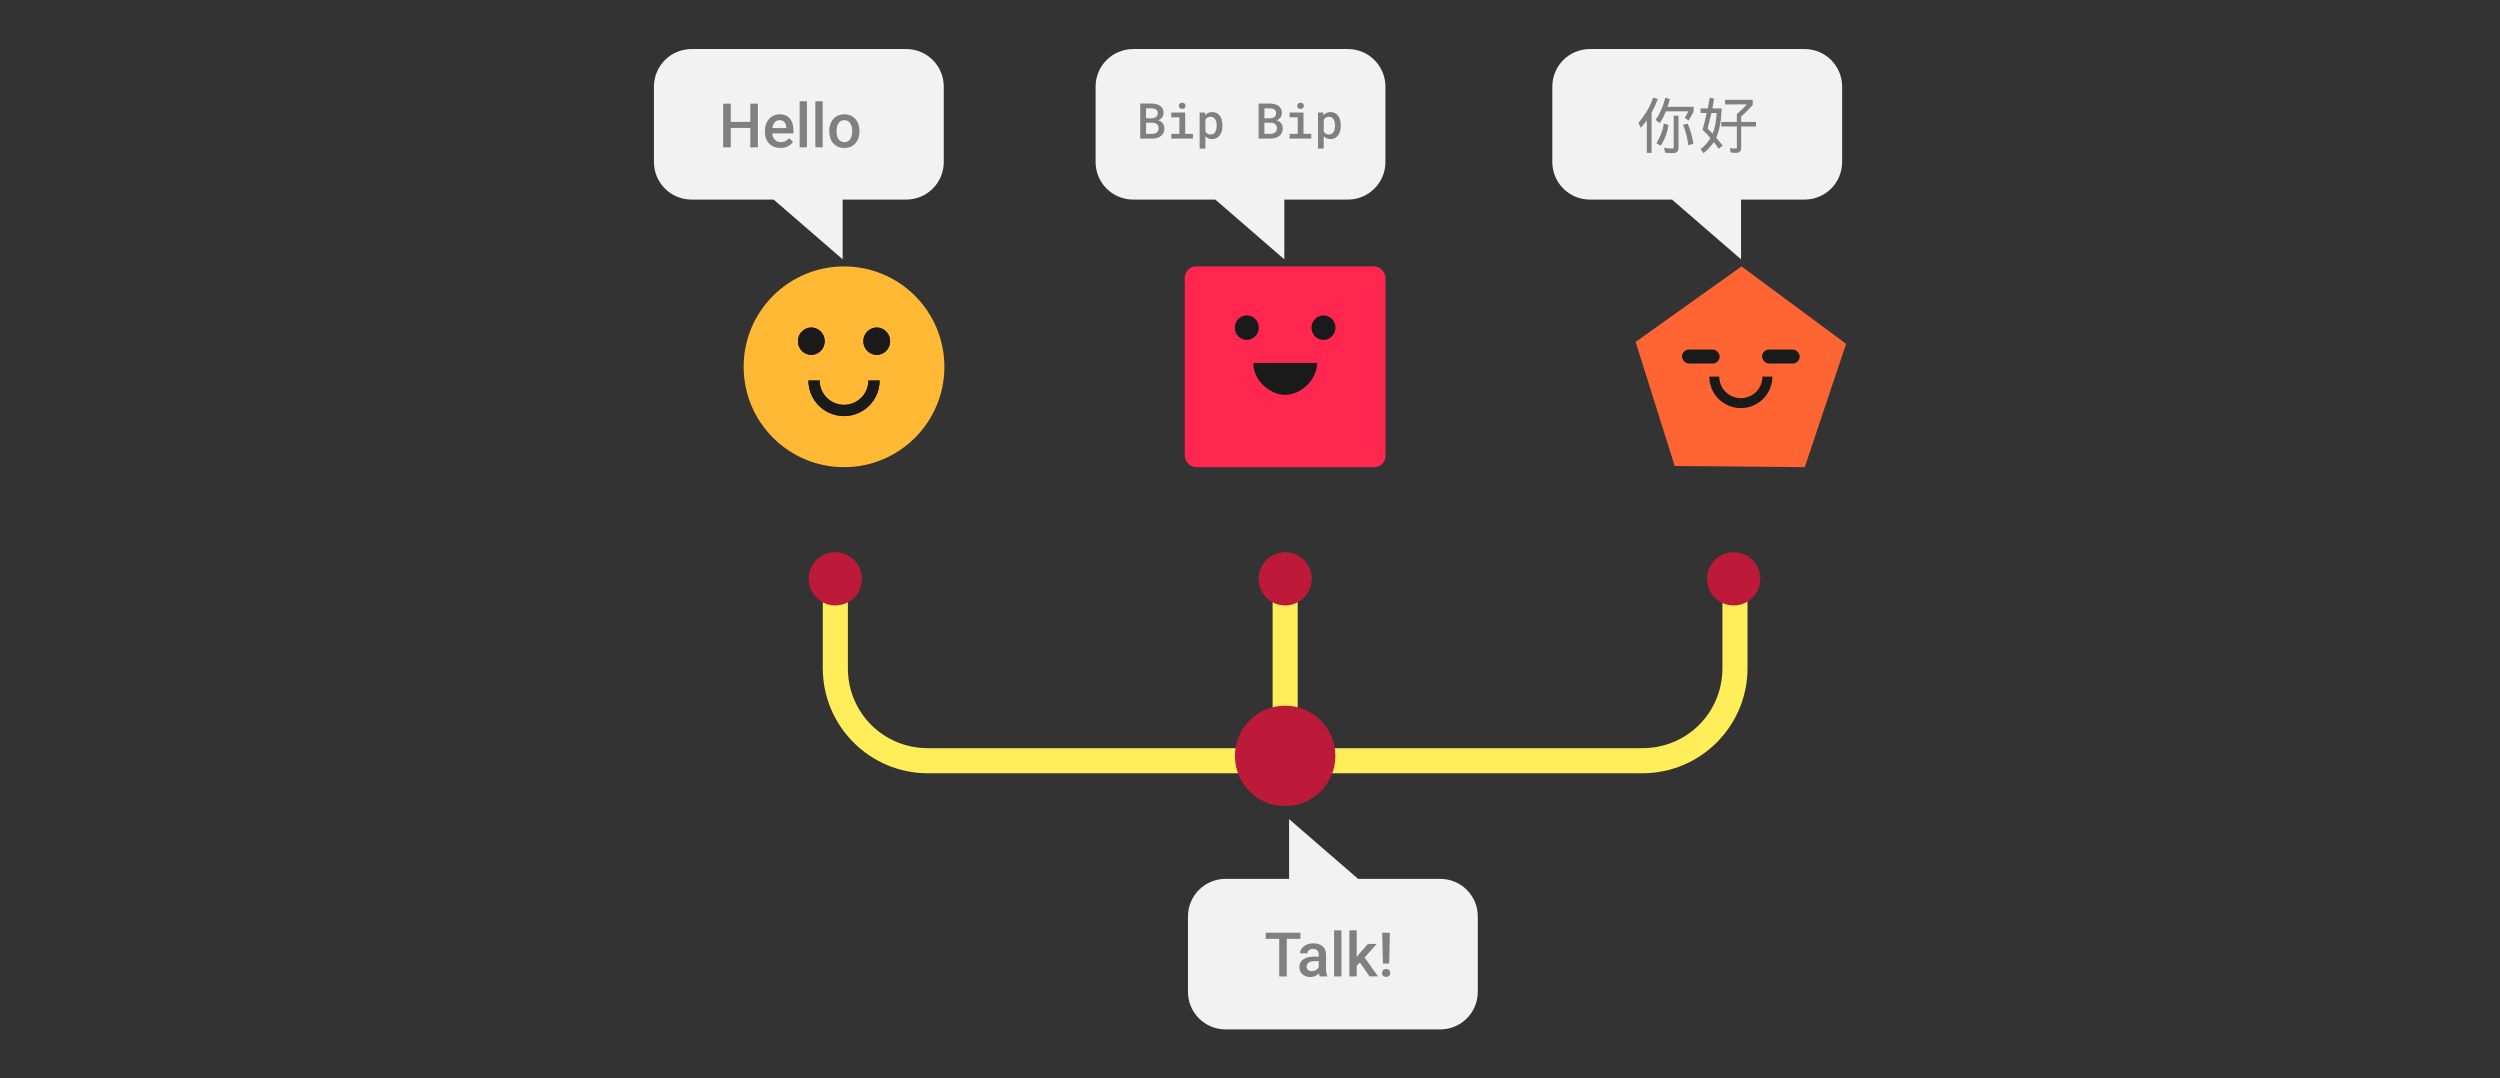 <?xml version="1.0" encoding="UTF-8" standalone="no"?>
<!-- Created with Inkscape (http://www.inkscape.org/) -->

<svg
   xmlns:dc="http://purl.org/dc/elements/1.1/"
   xmlns:cc="http://creativecommons.org/ns#"
   xmlns:rdf="http://www.w3.org/1999/02/22-rdf-syntax-ns#"
   xmlns:svg="http://www.w3.org/2000/svg"
   xmlns="http://www.w3.org/2000/svg"
   xmlns:sodipodi="http://sodipodi.sourceforge.net/DTD/sodipodi-0.dtd"
   xmlns:inkscape="http://www.inkscape.org/namespaces/inkscape"
   width="255"
   height="110"
   viewBox="0 0 255 110"
   id="svg4625"
   version="1.1"
   inkscape:version="0.91 r"
   sodipodi:docname="polymorphism.svg">
  <rect x="0" y="0" width="255" height="110" fill="#333333" stroke="none"/>
  <defs
     id="defs4627" />
  <sodipodi:namedview
     id="base"
     pagecolor="#ffffff"
     bordercolor="#666666"
     borderopacity="1.0"
     inkscape:pageopacity="0.0"
     inkscape:pageshadow="2"
     inkscape:zoom="19.554558"
     inkscape:cx="137.75868"
     inkscape:cy="70.252861"
     inkscape:document-units="px"
     inkscape:current-layer="layer1"
     showgrid="false"
     showguides="true"
     inkscape:window-width="857"
     inkscape:window-height="704"
     inkscape:window-x="507"
     inkscape:window-y="30"
     inkscape:window-maximized="0"
     fit-margin-top="0"
     fit-margin-left="0"
     fit-margin-right="0"
     fit-margin-bottom="0"
     units="px" />
  <g
     inkscape:label="Layer 1"
     inkscape:groupmode="layer"
     id="layer1"
     transform="translate(-106.01,-183.597)">
    <rect
       y="183.597"
       x="106.01"
       height="110"
       width="255"
       id="rect4557"
       style="opacity:1;fill:none;fill-opacity:1;stroke:none;stroke-width:5;stroke-linecap:butt;stroke-linejoin:round;stroke-miterlimit:4;stroke-dasharray:none;stroke-dashoffset:0;stroke-opacity:1" />
    <path
       style="fill:#ffee5a;fill-opacity:1;stroke:none;stroke-width:10;stroke-linecap:round;stroke-linejoin:miter;stroke-miterlimit:4;stroke-dasharray:none;stroke-opacity:1"
       d="m 235.816,244.444 0,15.466 -35.166,0 c -4.541,0 -8.156,-3.616 -8.156,-8.157 l 0,-6.854 -2.56,0 0,6.854 c 0,5.915 4.801,10.716 10.716,10.716 l 72.89,0 c 5.915,0 10.716,-4.802 10.716,-10.716 l 0,-6.854 -2.56,0 0,6.854 c 0,4.541 -3.616,8.157 -8.157,8.157 l -35.165,0 0,-15.466 z"
       id="rect5802"
       inkscape:connector-curvature="0"
       sodipodi:nodetypes="ccssccssssccssccc" />
    <rect
       style="opacity:1;fill:#ff2650;fill-opacity:1;stroke:none;stroke-width:5;stroke-linecap:butt;stroke-linejoin:round;stroke-miterlimit:4;stroke-dasharray:none;stroke-dashoffset:0;stroke-opacity:1"
       id="rect5695"
       width="20.477"
       height="20.477"
       x="226.857"
       y="210.771"
       ry="1.15" />
    <path
       inkscape:connector-curvature="0"
       style="opacity:1;fill:#1a1a1a;fill-opacity:1;stroke:none;stroke-width:5;stroke-linecap:butt;stroke-linejoin:round;stroke-miterlimit:4;stroke-dasharray:none;stroke-dashoffset:0;stroke-opacity:1"
       d="m 233.184,215.769 a 1.22,1.249 0 0 1 1.22,1.249 1.22,1.249 0 0 1 -1.22,1.249 1.22,1.249 0 0 1 -1.22,-1.249 1.22,1.249 0 0 1 1.22,-1.249 z"
       id="path5699" />
    <path
       inkscape:connector-curvature="0"
       style="opacity:1;fill:#1a1a1a;fill-opacity:1;stroke:none;stroke-width:5;stroke-linecap:butt;stroke-linejoin:round;stroke-miterlimit:4;stroke-dasharray:none;stroke-dashoffset:0;stroke-opacity:1"
       d="m 241.007,215.769 a 1.22,1.249 0 0 1 1.22,1.249 1.22,1.249 0 0 1 -1.22,1.249 1.22,1.249 0 0 1 -1.22,-1.249 1.22,1.249 0 0 1 1.22,-1.249 z"
       id="path5701" />
    <path
       transform="scale(1,-1)"
       style="opacity:1;fill:#1a1a1a;fill-opacity:1;stroke:none;stroke-width:5;stroke-linecap:butt;stroke-linejoin:round;stroke-miterlimit:4;stroke-dasharray:none;stroke-dashoffset:0;stroke-opacity:1"
       d="m 233.842,-220.619 c 0,-1.797 1.72,-3.254 3.254,-3.254 1.534,0 3.254,1.457 3.254,3.254 l -3.254,0 z"
       id="path5703"
       inkscape:connector-curvature="0"
       sodipodi:nodetypes="caccc" />
    <circle
       r="10.238"
       cy="221.01"
       cx="192.1"
       id="circle5705"
       style="fill:#ffb934;fill-opacity:1;stroke:none;stroke-width:10;stroke-linecap:round;stroke-linejoin:miter;stroke-miterlimit:4;stroke-dasharray:none" />
    <path
       style="opacity:1;fill:#1a1a1a;fill-opacity:1;stroke:none;stroke-width:5;stroke-linecap:butt;stroke-linejoin:round;stroke-miterlimit:4;stroke-dasharray:none;stroke-dashoffset:0;stroke-opacity:1"
       d="m 188.472,222.414 a 3.628,3.62 0 0 0 3.628,3.62 3.628,3.62 0 0 0 3.628,-3.62 l -1.145,0 a 2.483,2.477 0 0 1 -2.483,2.477 2.483,2.477 0 0 1 -2.483,-2.477 l -1.145,0 z"
       id="path5711"
       inkscape:connector-curvature="0" />
    <path
       inkscape:connector-curvature="0"
       style="opacity:1;fill:#1a1a1a;fill-opacity:1;stroke:none;stroke-width:5;stroke-linecap:butt;stroke-linejoin:round;stroke-miterlimit:4;stroke-dasharray:none;stroke-dashoffset:0;stroke-opacity:1"
       d="m 188.763,217.01 a 1.36,1.39 0 0 1 1.361,1.39 1.36,1.39 0 0 1 -1.361,1.39 1.36,1.39 0 0 1 -1.36,-1.39 1.36,1.39 0 0 1 1.36,-1.39 z"
       id="path5715" />
    <path
       inkscape:connector-curvature="0"
       style="opacity:1;fill:#1a1a1a;fill-opacity:1;stroke:none;stroke-width:5;stroke-linecap:butt;stroke-linejoin:round;stroke-miterlimit:4;stroke-dasharray:none;stroke-dashoffset:0;stroke-opacity:1"
       d="m 195.437,217.01 a 1.36,1.39 0 0 1 1.361,1.39 1.36,1.39 0 0 1 -1.361,1.39 1.36,1.39 0 0 1 -1.36,-1.39 1.36,1.39 0 0 1 1.36,-1.39 z"
       id="path5717" />
    <path
       inkscape:connector-curvature="0"
       id="path5721"
       d="m 188.472,222.414 a 3.628,3.62 0 0 0 3.628,3.62 3.628,3.62 0 0 0 3.628,-3.62 l -1.145,0 a 2.483,2.477 0 0 1 -2.483,2.477 2.483,2.477 0 0 1 -2.483,-2.477 l -1.145,0 z"
       style="opacity:1;fill:#1a1a1a;fill-opacity:1;stroke:none;stroke-width:5;stroke-linecap:butt;stroke-linejoin:round;stroke-miterlimit:4;stroke-dasharray:none;stroke-dashoffset:0;stroke-opacity:1" />
    <path
       id="path5725"
       d="m 188.763,217.01 a 1.36,1.39 0 0 1 1.361,1.39 1.36,1.39 0 0 1 -1.361,1.39 1.36,1.39 0 0 1 -1.36,-1.39 1.36,1.39 0 0 1 1.36,-1.39 z"
       style="opacity:1;fill:#1a1a1a;fill-opacity:1;stroke:none;stroke-width:5;stroke-linecap:butt;stroke-linejoin:round;stroke-miterlimit:4;stroke-dasharray:none;stroke-dashoffset:0;stroke-opacity:1"
       inkscape:connector-curvature="0" />
    <path
       id="path5727"
       d="m 195.437,217.01 a 1.36,1.39 0 0 1 1.361,1.39 1.36,1.39 0 0 1 -1.361,1.39 1.36,1.39 0 0 1 -1.36,-1.39 1.36,1.39 0 0 1 1.36,-1.39 z"
       style="opacity:1;fill:#1a1a1a;fill-opacity:1;stroke:none;stroke-width:5;stroke-linecap:butt;stroke-linejoin:round;stroke-miterlimit:4;stroke-dasharray:none;stroke-dashoffset:0;stroke-opacity:1"
       inkscape:connector-curvature="0" />
    <path
       inkscape:transform-center-y="-4.0929265"
       inkscape:transform-center-x="-0.12365808"
       d="m 290.096,231.248 -13.268,-0.12 -3.985,-12.655 10.804,-7.701 10.663,7.896 z"
       inkscape:randomized="0"
       inkscape:rounded="0"
       inkscape:flatsided="true"
       sodipodi:arg2="1.5798724"
       sodipodi:arg1="0.95155389"
       sodipodi:r2="9.1310023"
       sodipodi:r1="11.286541"
       sodipodi:cy="222.05748"
       sodipodi:cx="283.54459"
       sodipodi:sides="5"
       id="path5707"
       style="fill:#ff6433;fill-opacity:1;stroke:none;stroke-width:10;stroke-linecap:round;stroke-linejoin:miter;stroke-miterlimit:4;stroke-dasharray:none"
       sodipodi:type="star" />
    <circle
       style="fill:#bd1939;fill-opacity:1;stroke:none;stroke-width:10;stroke-linecap:round;stroke-linejoin:miter;stroke-miterlimit:4;stroke-dasharray:none"
       id="path5773"
       cx="237.096"
       cy="260.698"
       r="5.123" />
    <path
       style="opacity:1;fill:#1a1a1a;fill-opacity:1;stroke:none;stroke-width:5;stroke-linecap:butt;stroke-linejoin:round;stroke-miterlimit:4;stroke-dasharray:none;stroke-dashoffset:0;stroke-opacity:1"
       d="m 280.361,222.013 a 3.215,3.208 0 0 0 3.215,3.208 3.215,3.208 0 0 0 3.215,-3.208 l -1.015,0 a 2.2,2.195 0 0 1 -2.2,2.195 2.2,2.195 0 0 1 -2.2,-2.195 l -1.014,0 z"
       id="path5779"
       inkscape:connector-curvature="0" />
    <rect
       ry="0.716"
       y="219.247"
       x="277.575"
       height="1.432"
       width="3.838"
       id="rect5783"
       style="opacity:1;fill:#1a1a1a;fill-opacity:1;stroke:none;stroke-width:5;stroke-linecap:butt;stroke-linejoin:round;stroke-miterlimit:4;stroke-dasharray:none;stroke-dashoffset:0;stroke-opacity:1" />
    <rect
       style="opacity:1;fill:#1a1a1a;fill-opacity:1;stroke:none;stroke-width:5;stroke-linecap:butt;stroke-linejoin:round;stroke-miterlimit:4;stroke-dasharray:none;stroke-dashoffset:0;stroke-opacity:1"
       id="rect5785"
       width="3.838"
       height="1.432"
       x="285.74"
       y="219.247"
       ry="0.716" />
    <circle
       style="fill:#bd1939;fill-opacity:1;stroke:none;stroke-width:10;stroke-linecap:round;stroke-linejoin:miter;stroke-miterlimit:4;stroke-dasharray:none;stroke-opacity:1"
       id="path5805"
       cx="191.21"
       cy="242.638"
       r="2.715" />
    <circle
       r="2.715"
       cy="242.638"
       cx="237.095"
       id="circle5807"
       style="fill:#bd1939;fill-opacity:1;stroke:none;stroke-width:10;stroke-linecap:round;stroke-linejoin:miter;stroke-miterlimit:4;stroke-dasharray:none;stroke-opacity:1" />
    <circle
       style="fill:#bd1939;fill-opacity:1;stroke:none;stroke-width:10;stroke-linecap:round;stroke-linejoin:miter;stroke-miterlimit:4;stroke-dasharray:none;stroke-opacity:1"
       id="circle5809"
       cx="282.845"
       cy="242.638"
       r="2.715" />
    <path
       style="fill:#f2f2f2;fill-opacity:1;stroke:none;stroke-width:10;stroke-linecap:round;stroke-linejoin:miter;stroke-miterlimit:4;stroke-dasharray:none;stroke-opacity:1"
       d="m 237.498,267.146 7.036,6.094 8.373,0 c 2.127,0 3.839,1.712 3.839,3.839 l 0,7.679 c 0,2.127 -1.712,3.839 -3.839,3.839 l -21.885,0 c -2.127,0 -3.839,-1.712 -3.839,-3.839 l 0,-7.679 c 0,-2.127 1.712,-3.839 3.839,-3.839 l 6.475,0 0,-6.094 z"
       id="rect5817"
       inkscape:connector-curvature="0" />
    <path
       id="path7355"
       style="font-style:normal;font-variant:normal;font-weight:500;font-stretch:normal;font-size:medium;line-height:125%;font-family:Roboto;-inkscape-font-specification:'Roboto Medium';letter-spacing:0px;word-spacing:0px;fill:#808080;fill-opacity:1;stroke:none;stroke-width:1px;stroke-linecap:butt;stroke-linejoin:miter;stroke-opacity:1"
       d="m 238.649,279.359 -1.39,0 0,3.833 -0.768,0 0,-3.833 -1.378,0 0,-0.625 3.536,0 0,0.625 z"
       inkscape:connector-curvature="0" />
    <path
       id="path7357"
       style="font-style:normal;font-variant:normal;font-weight:500;font-stretch:normal;font-size:medium;line-height:125%;font-family:Roboto;-inkscape-font-specification:'Roboto Medium';letter-spacing:0px;word-spacing:0px;fill:#808080;fill-opacity:1;stroke:none;stroke-width:1px;stroke-linecap:butt;stroke-linejoin:miter;stroke-opacity:1"
       d="m 240.63,283.192 q -0.049,-0.095 -0.086,-0.309 -0.355,0.37 -0.869,0.37 -0.499,0 -0.814,-0.285 -0.315,-0.285 -0.315,-0.704 0,-0.53 0.392,-0.811 0.395,-0.285 1.127,-0.285 l 0.456,0 0,-0.217 q 0,-0.257 -0.144,-0.41 -0.144,-0.156 -0.438,-0.156 -0.254,0 -0.416,0.129 -0.162,0.126 -0.162,0.321 l -0.744,0 q 0,-0.272 0.181,-0.508 0.181,-0.239 0.49,-0.373 0.312,-0.135 0.695,-0.135 0.582,0 0.928,0.294 0.346,0.291 0.355,0.82 l 0,1.494 q 0,0.447 0.126,0.713 l 0,0.052 -0.759,0 z m -0.817,-0.536 q 0.22,0 0.413,-0.107 0.196,-0.107 0.294,-0.288 l 0,-0.625 -0.401,0 q -0.413,0 -0.621,0.144 -0.208,0.144 -0.208,0.407 0,0.214 0.141,0.343 0.144,0.126 0.383,0.126 z"
       inkscape:connector-curvature="0" />
    <path
       id="path7359"
       style="font-style:normal;font-variant:normal;font-weight:500;font-stretch:normal;font-size:medium;line-height:125%;font-family:Roboto;-inkscape-font-specification:'Roboto Medium';letter-spacing:0px;word-spacing:0px;fill:#808080;fill-opacity:1;stroke:none;stroke-width:1px;stroke-linecap:butt;stroke-linejoin:miter;stroke-opacity:1"
       d="m 242.834,283.192 -0.744,0 0,-4.702 0.744,0 0,4.702 z"
       inkscape:connector-curvature="0" />
    <path
       id="path7361"
       style="font-style:normal;font-variant:normal;font-weight:500;font-stretch:normal;font-size:medium;line-height:125%;font-family:Roboto;-inkscape-font-specification:'Roboto Medium';letter-spacing:0px;word-spacing:0px;fill:#808080;fill-opacity:1;stroke:none;stroke-width:1px;stroke-linecap:butt;stroke-linejoin:miter;stroke-opacity:1"
       d="m 244.723,281.771 -0.331,0.34 0,1.081 -0.744,0 0,-4.702 0.744,0 0,2.712 0.233,-0.291 0.915,-1.032 0.894,0 -1.231,1.381 1.362,1.932 -0.86,0 -0.983,-1.42 z"
       inkscape:connector-curvature="0" />
    <path
       id="path7363"
       style="font-style:normal;font-variant:normal;font-weight:500;font-stretch:normal;font-size:medium;line-height:125%;font-family:Roboto;-inkscape-font-specification:'Roboto Medium';letter-spacing:0px;word-spacing:0px;fill:#808080;fill-opacity:1;stroke:none;stroke-width:1px;stroke-linecap:butt;stroke-linejoin:miter;stroke-opacity:1"
       d="m 247.705,281.878 -0.64,0 -0.07,-3.144 0.784,0 -0.073,3.144 z m -0.732,0.961 q 0,-0.174 0.113,-0.288 0.113,-0.116 0.309,-0.116 0.196,0 0.309,0.116 0.113,0.113 0.113,0.288 0,0.168 -0.11,0.282 -0.11,0.113 -0.312,0.113 -0.202,0 -0.312,-0.113 -0.11,-0.113 -0.11,-0.282 z"
       inkscape:connector-curvature="0" />
    <path
       inkscape:connector-curvature="0"
       id="path5822"
       d="m 191.96,210.049 -7.036,-6.094 -8.373,0 c -2.127,0 -3.839,-1.712 -3.839,-3.839 l 0,-7.679 c 0,-2.127 1.712,-3.839 3.839,-3.839 l 21.885,0 c 2.127,0 3.839,1.712 3.839,3.839 l 0,7.679 c 0,2.127 -1.712,3.839 -3.839,3.839 l -6.475,0 0,6.094 z"
       style="fill:#f2f2f2;fill-opacity:1;stroke:none;stroke-width:10;stroke-linecap:round;stroke-linejoin:miter;stroke-miterlimit:4;stroke-dasharray:none;stroke-opacity:1" />
    <path
       id="path7384"
       style="font-style:normal;font-variant:normal;font-weight:500;font-stretch:normal;font-size:medium;line-height:125%;font-family:Roboto;-inkscape-font-specification:'Roboto Medium';letter-spacing:0px;word-spacing:0px;fill:#808080;fill-opacity:1;stroke:none;stroke-width:1px;stroke-linecap:butt;stroke-linejoin:miter;stroke-opacity:1"
       d="m 183.312,198.628 -0.771,0 0,-1.981 -1.993,0 0,1.981 -0.775,0 0,-4.457 0.775,0 0,1.855 1.993,0 0,-1.855 0.771,0 0,4.457 z"
       inkscape:connector-curvature="0" />
    <path
       id="path7386"
       style="font-style:normal;font-variant:normal;font-weight:500;font-stretch:normal;font-size:medium;line-height:125%;font-family:Roboto;-inkscape-font-specification:'Roboto Medium';letter-spacing:0px;word-spacing:0px;fill:#808080;fill-opacity:1;stroke:none;stroke-width:1px;stroke-linecap:butt;stroke-linejoin:miter;stroke-opacity:1"
       d="m 185.618,198.689 q -0.707,0 -1.148,-0.444 -0.438,-0.447 -0.438,-1.188 l 0,-0.092 q 0,-0.496 0.19,-0.885 0.193,-0.392 0.539,-0.609 0.346,-0.217 0.771,-0.217 0.677,0 1.044,0.432 0.37,0.432 0.37,1.221 l 0,0.3 -2.164,0 q 0.034,0.41 0.272,0.649 0.242,0.239 0.606,0.239 0.511,0 0.833,-0.413 l 0.401,0.383 q -0.199,0.297 -0.533,0.462 -0.331,0.162 -0.744,0.162 z m -0.089,-2.838 q -0.306,0 -0.496,0.214 -0.187,0.214 -0.239,0.597 l 1.417,0 0,-0.055 q -0.025,-0.373 -0.199,-0.563 -0.174,-0.193 -0.484,-0.193 z"
       inkscape:connector-curvature="0" />
    <path
       id="path7388"
       style="font-style:normal;font-variant:normal;font-weight:500;font-stretch:normal;font-size:medium;line-height:125%;font-family:Roboto;-inkscape-font-specification:'Roboto Medium';letter-spacing:0px;word-spacing:0px;fill:#808080;fill-opacity:1;stroke:none;stroke-width:1px;stroke-linecap:butt;stroke-linejoin:miter;stroke-opacity:1"
       d="m 188.318,198.628 -0.744,0 0,-4.702 0.744,0 0,4.702 z"
       inkscape:connector-curvature="0" />
    <path
       id="path7390"
       style="font-style:normal;font-variant:normal;font-weight:500;font-stretch:normal;font-size:medium;line-height:125%;font-family:Roboto;-inkscape-font-specification:'Roboto Medium';letter-spacing:0px;word-spacing:0px;fill:#808080;fill-opacity:1;stroke:none;stroke-width:1px;stroke-linecap:butt;stroke-linejoin:miter;stroke-opacity:1"
       d="m 189.922,198.628 -0.744,0 0,-4.702 0.744,0 0,4.702 z"
       inkscape:connector-curvature="0" />
    <path
       id="path7392"
       style="font-style:normal;font-variant:normal;font-weight:500;font-stretch:normal;font-size:medium;line-height:125%;font-family:Roboto;-inkscape-font-specification:'Roboto Medium';letter-spacing:0px;word-spacing:0px;fill:#808080;fill-opacity:1;stroke:none;stroke-width:1px;stroke-linecap:butt;stroke-linejoin:miter;stroke-opacity:1"
       d="m 190.595,196.941 q 0,-0.487 0.193,-0.876 0.193,-0.392 0.542,-0.6 0.349,-0.211 0.802,-0.211 0.67,0 1.087,0.432 0.419,0.432 0.453,1.145 l 0.003,0.174 q 0,0.49 -0.19,0.876 -0.187,0.386 -0.539,0.597 -0.349,0.211 -0.808,0.211 -0.701,0 -1.124,-0.465 -0.419,-0.468 -0.419,-1.246 l 0,-0.037 z m 0.744,0.064 q 0,0.511 0.211,0.802 0.211,0.288 0.588,0.288 0.377,0 0.585,-0.294 0.211,-0.294 0.211,-0.86 0,-0.502 -0.217,-0.796 -0.214,-0.294 -0.585,-0.294 -0.364,0 -0.579,0.291 -0.214,0.288 -0.214,0.863 z"
       inkscape:connector-curvature="0" />
    <path
       style="fill:#f2f2f2;fill-opacity:1;stroke:none;stroke-width:10;stroke-linecap:round;stroke-linejoin:miter;stroke-miterlimit:4;stroke-dasharray:none;stroke-opacity:1"
       d="m 237.009,210.049 -7.036,-6.094 -8.373,0 c -2.127,0 -3.839,-1.712 -3.839,-3.839 l 0,-7.679 c 0,-2.127 1.712,-3.839 3.839,-3.839 l 21.885,0 c 2.127,0 3.839,1.712 3.839,3.839 l 0,7.679 c 0,2.127 -1.712,3.839 -3.839,3.839 l -6.475,0 0,6.094 z"
       id="path5841"
       inkscape:connector-curvature="0" />
    <path
       id="path7371"
       style="font-style:normal;font-variant:normal;font-weight:500;font-stretch:normal;font-size:medium;line-height:125%;font-family:'Roboto Mono';-inkscape-font-specification:'Roboto Mono Medium';letter-spacing:0px;word-spacing:0px;fill:#808080;fill-opacity:1;stroke:none;stroke-width:1px;stroke-linecap:butt;stroke-linejoin:miter;stroke-opacity:1"
       d="m 222.317,197.736 0,-3.578 1.143,0 q 0.258,0.003 0.482,0.059 0.226,0.057 0.393,0.174 0.17,0.118 0.265,0.302 0.096,0.182 0.093,0.432 -0.003,0.265 -0.147,0.455 -0.145,0.187 -0.391,0.29 0.15,0.042 0.265,0.12 0.118,0.076 0.197,0.184 0.079,0.108 0.12,0.241 0.042,0.13 0.042,0.278 0,0.256 -0.093,0.45 -0.093,0.194 -0.26,0.324 -0.165,0.13 -0.393,0.199 -0.226,0.066 -0.489,0.069 l -1.226,0 z m 0.592,-1.622 0,1.14 0.644,0 q 0.14,-0.003 0.256,-0.042 0.115,-0.042 0.199,-0.113 0.084,-0.071 0.13,-0.174 0.049,-0.103 0.049,-0.231 0,-0.135 -0.042,-0.241 -0.042,-0.108 -0.12,-0.182 -0.079,-0.074 -0.192,-0.113 -0.113,-0.042 -0.253,-0.044 l -0.671,0 z m 0,-0.45 0.565,0 q 0.133,-0.003 0.246,-0.034 0.115,-0.034 0.199,-0.098 0.084,-0.066 0.133,-0.16 0.049,-0.096 0.049,-0.219 0,-0.135 -0.047,-0.231 -0.047,-0.096 -0.133,-0.157 -0.084,-0.061 -0.199,-0.088 -0.115,-0.029 -0.253,-0.032 l -0.56,0 0,1.02 z"
       inkscape:connector-curvature="0" />
    <path
       id="path7373"
       style="font-style:normal;font-variant:normal;font-weight:500;font-stretch:normal;font-size:medium;line-height:125%;font-family:'Roboto Mono';-inkscape-font-specification:'Roboto Mono Medium';letter-spacing:0px;word-spacing:0px;fill:#808080;fill-opacity:1;stroke:none;stroke-width:1px;stroke-linecap:butt;stroke-linejoin:miter;stroke-opacity:1"
       d="m 225.48,195.077 1.418,0 0,2.172 0.789,0 0,0.487 -2.207,0 0,-0.487 0.826,0 0,-1.683 -0.826,0 0,-0.489 z m 0.776,-0.688 q 0,-0.138 0.088,-0.226 0.088,-0.091 0.248,-0.091 0.162,0 0.251,0.091 0.091,0.088 0.091,0.226 0,0.138 -0.091,0.229 -0.088,0.088 -0.251,0.088 -0.16,0 -0.248,-0.088 -0.088,-0.091 -0.088,-0.229 z"
       inkscape:connector-curvature="0" />
    <path
       id="path7375"
       style="font-style:normal;font-variant:normal;font-weight:500;font-stretch:normal;font-size:medium;line-height:125%;font-family:'Roboto Mono';-inkscape-font-specification:'Roboto Mono Medium';letter-spacing:0px;word-spacing:0px;fill:#808080;fill-opacity:1;stroke:none;stroke-width:1px;stroke-linecap:butt;stroke-linejoin:miter;stroke-opacity:1"
       d="m 230.697,196.433 q 0,0.29 -0.069,0.538 -0.069,0.248 -0.201,0.43 -0.133,0.179 -0.327,0.283 -0.192,0.101 -0.442,0.101 -0.226,0 -0.401,-0.074 -0.172,-0.074 -0.297,-0.211 l 0,1.258 -0.587,0 0,-3.681 0.541,0 0.025,0.268 q 0.128,-0.152 0.302,-0.233 0.177,-0.084 0.41,-0.084 0.253,0 0.447,0.098 0.197,0.098 0.329,0.278 0.133,0.177 0.201,0.428 0.069,0.248 0.069,0.55 l 0,0.052 z m -0.587,-0.052 q 0,-0.179 -0.037,-0.337 -0.037,-0.16 -0.113,-0.278 -0.076,-0.12 -0.194,-0.189 -0.118,-0.069 -0.28,-0.069 -0.197,0 -0.324,0.084 -0.128,0.084 -0.201,0.224 l 0,1.189 q 0.074,0.138 0.199,0.224 0.128,0.086 0.332,0.086 0.162,0 0.28,-0.071 0.118,-0.071 0.192,-0.192 0.076,-0.12 0.111,-0.28 0.037,-0.16 0.037,-0.339 l 0,-0.052 z"
       inkscape:connector-curvature="0" />
    <path
       id="path7377"
       style="font-style:normal;font-variant:normal;font-weight:500;font-stretch:normal;font-size:medium;line-height:125%;font-family:'Roboto Mono';-inkscape-font-specification:'Roboto Mono Medium';letter-spacing:0px;word-spacing:0px;fill:#808080;fill-opacity:1;stroke:none;stroke-width:1px;stroke-linecap:butt;stroke-linejoin:miter;stroke-opacity:1"
       d="m 234.387,197.736 0,-3.578 1.143,0 q 0.258,0.003 0.482,0.059 0.226,0.057 0.393,0.174 0.17,0.118 0.265,0.302 0.096,0.182 0.093,0.432 -0.003,0.265 -0.147,0.455 -0.145,0.187 -0.391,0.29 0.15,0.042 0.265,0.12 0.118,0.076 0.197,0.184 0.079,0.108 0.12,0.241 0.042,0.13 0.042,0.278 0,0.256 -0.093,0.45 -0.093,0.194 -0.26,0.324 -0.165,0.13 -0.393,0.199 -0.226,0.066 -0.489,0.069 l -1.226,0 z m 0.592,-1.622 0,1.14 0.644,0 q 0.14,-0.003 0.256,-0.042 0.115,-0.042 0.199,-0.113 0.084,-0.071 0.13,-0.174 0.049,-0.103 0.049,-0.231 0,-0.135 -0.042,-0.241 -0.042,-0.108 -0.12,-0.182 -0.079,-0.074 -0.192,-0.113 -0.113,-0.042 -0.253,-0.044 l -0.671,0 z m 0,-0.45 0.565,0 q 0.133,-0.003 0.246,-0.034 0.115,-0.034 0.199,-0.098 0.084,-0.066 0.133,-0.16 0.049,-0.096 0.049,-0.219 0,-0.135 -0.047,-0.231 -0.047,-0.096 -0.133,-0.157 -0.084,-0.061 -0.199,-0.088 -0.115,-0.029 -0.253,-0.032 l -0.56,0 0,1.02 z"
       inkscape:connector-curvature="0" />
    <path
       id="path7379"
       style="font-style:normal;font-variant:normal;font-weight:500;font-stretch:normal;font-size:medium;line-height:125%;font-family:'Roboto Mono';-inkscape-font-specification:'Roboto Mono Medium';letter-spacing:0px;word-spacing:0px;fill:#808080;fill-opacity:1;stroke:none;stroke-width:1px;stroke-linecap:butt;stroke-linejoin:miter;stroke-opacity:1"
       d="m 237.55,195.077 1.418,0 0,2.172 0.789,0 0,0.487 -2.207,0 0,-0.487 0.826,0 0,-1.683 -0.826,0 0,-0.489 z m 0.776,-0.688 q 0,-0.138 0.088,-0.226 0.088,-0.091 0.248,-0.091 0.162,0 0.251,0.091 0.091,0.088 0.091,0.226 0,0.138 -0.091,0.229 -0.088,0.088 -0.251,0.088 -0.16,0 -0.248,-0.088 -0.088,-0.091 -0.088,-0.229 z"
       inkscape:connector-curvature="0" />
    <path
       id="path7381"
       style="font-style:normal;font-variant:normal;font-weight:500;font-stretch:normal;font-size:medium;line-height:125%;font-family:'Roboto Mono';-inkscape-font-specification:'Roboto Mono Medium';letter-spacing:0px;word-spacing:0px;fill:#808080;fill-opacity:1;stroke:none;stroke-width:1px;stroke-linecap:butt;stroke-linejoin:miter;stroke-opacity:1"
       d="m 242.767,196.433 q 0,0.29 -0.069,0.538 -0.069,0.248 -0.201,0.43 -0.133,0.179 -0.327,0.283 -0.192,0.101 -0.442,0.101 -0.226,0 -0.401,-0.074 -0.172,-0.074 -0.297,-0.211 l 0,1.258 -0.587,0 0,-3.681 0.541,0 0.025,0.268 q 0.128,-0.152 0.302,-0.233 0.177,-0.084 0.41,-0.084 0.253,0 0.447,0.098 0.197,0.098 0.329,0.278 0.133,0.177 0.201,0.428 0.069,0.248 0.069,0.55 l 0,0.052 z m -0.587,-0.052 q 0,-0.179 -0.037,-0.337 -0.037,-0.16 -0.113,-0.278 -0.076,-0.12 -0.194,-0.189 -0.118,-0.069 -0.28,-0.069 -0.197,0 -0.324,0.084 -0.128,0.084 -0.201,0.224 l 0,1.189 q 0.074,0.138 0.199,0.224 0.128,0.086 0.332,0.086 0.162,0 0.28,-0.071 0.118,-0.071 0.192,-0.192 0.076,-0.12 0.111,-0.28 0.037,-0.16 0.037,-0.339 l 0,-0.052 z"
       inkscape:connector-curvature="0" />
    <path
       inkscape:connector-curvature="0"
       id="path5849"
       d="m 283.594,210.049 -7.036,-6.094 -8.373,0 c -2.127,0 -3.839,-1.712 -3.839,-3.839 l 0,-7.679 c 0,-2.127 1.712,-3.839 3.839,-3.839 l 21.885,0 c 2.127,0 3.839,1.712 3.839,3.839 l 0,7.679 c 0,2.127 -1.712,3.839 -3.839,3.839 l -6.475,0 0,6.094 z"
       style="fill:#f2f2f2;fill-opacity:1;stroke:none;stroke-width:10;stroke-linecap:round;stroke-linejoin:miter;stroke-miterlimit:4;stroke-dasharray:none;stroke-opacity:1" />
    <path
       id="path7366"
       style="font-style:normal;font-variant:normal;font-weight:500;font-stretch:normal;font-size:medium;line-height:125%;font-family:Roboto;-inkscape-font-specification:'Roboto Medium';letter-spacing:0px;word-spacing:0px;fill:#808080;fill-opacity:1;stroke:none;stroke-width:1px;stroke-linecap:butt;stroke-linejoin:miter;stroke-opacity:1"
       d="m 274.621,193.558 0.49,0.147 q -0.269,0.71 -0.637,1.396 l 0,4.09 -0.49,0 0,-3.306 q -0.294,0.392 -0.612,0.735 l -0.245,-0.49 q 1.053,-1.225 1.494,-2.572 z m 1.249,0 0.465,0.147 q -0.098,0.416 -0.245,0.784 l 2.67,0 0,0.465 q -0.22,0.49 -0.514,0.931 l -0.392,-0.269 q 0.22,-0.343 0.367,-0.661 l -2.302,0 q -0.22,0.612 -0.612,1.2 l -0.416,-0.318 q 0.686,-1.053 0.98,-2.278 z m 0.857,1.837 0.49,0 0,3.208 q 0,0.343 -0.122,0.465 -0.122,0.147 -0.465,0.147 -0.441,0 -0.784,-0.049 l -0.098,-0.49 q 0.441,0.073 0.882,0.073 0.098,0 0.098,-0.22 l 0,-3.135 z m 1.42,0.808 q 0.441,1.004 0.588,2.057 l -0.514,0.147 q -0.147,-1.127 -0.539,-2.082 l 0.465,-0.122 z m -2.425,0 0.465,0.122 q -0.147,1.151 -0.784,2.131 l -0.441,-0.245 q 0.612,-1.004 0.759,-2.008 z"
       inkscape:connector-curvature="0" />
    <path
       id="path7368"
       style="font-style:normal;font-variant:normal;font-weight:500;font-stretch:normal;font-size:medium;line-height:125%;font-family:Roboto;-inkscape-font-specification:'Roboto Medium';letter-spacing:0px;word-spacing:0px;fill:#808080;fill-opacity:1;stroke:none;stroke-width:1px;stroke-linecap:butt;stroke-linejoin:miter;stroke-opacity:1"
       d="m 280.401,193.558 0.441,0.098 -0.171,1.004 0.955,0 q -0.073,1.861 -0.563,2.988 0.343,0.392 0.661,0.808 l -0.416,0.318 q -0.22,-0.367 -0.49,-0.686 -0.539,0.759 -1.053,1.127 l -0.294,-0.416 q 0.563,-0.392 1.004,-1.127 -0.367,-0.441 -0.808,-0.833 0.245,-0.833 0.416,-1.714 l -0.612,0 0,-0.465 0.735,0 0.196,-1.102 z m 0.294,3.674 q 0.343,-0.808 0.416,-2.106 l -0.539,0 q -0.196,0.857 -0.392,1.567 0.269,0.269 0.514,0.539 z m 1.274,-3.453 2.816,0 0,0.514 q -0.539,0.637 -1.176,1.176 l 0,0.563 1.518,0 0,0.465 -1.518,0 0,2.253 q 0,0.22 -0.147,0.318 -0.122,0.122 -0.416,0.122 -0.269,0 -0.514,-0.049 l -0.073,-0.441 q 0.196,0.049 0.465,0.049 0.245,0 0.245,-0.073 l 0,-2.18 -1.592,0 0,-0.465 1.592,0 0,-0.808 q 0.588,-0.49 1.029,-0.98 l -2.229,0 0,-0.465 z"
       inkscape:connector-curvature="0" />
  </g>
</svg>
